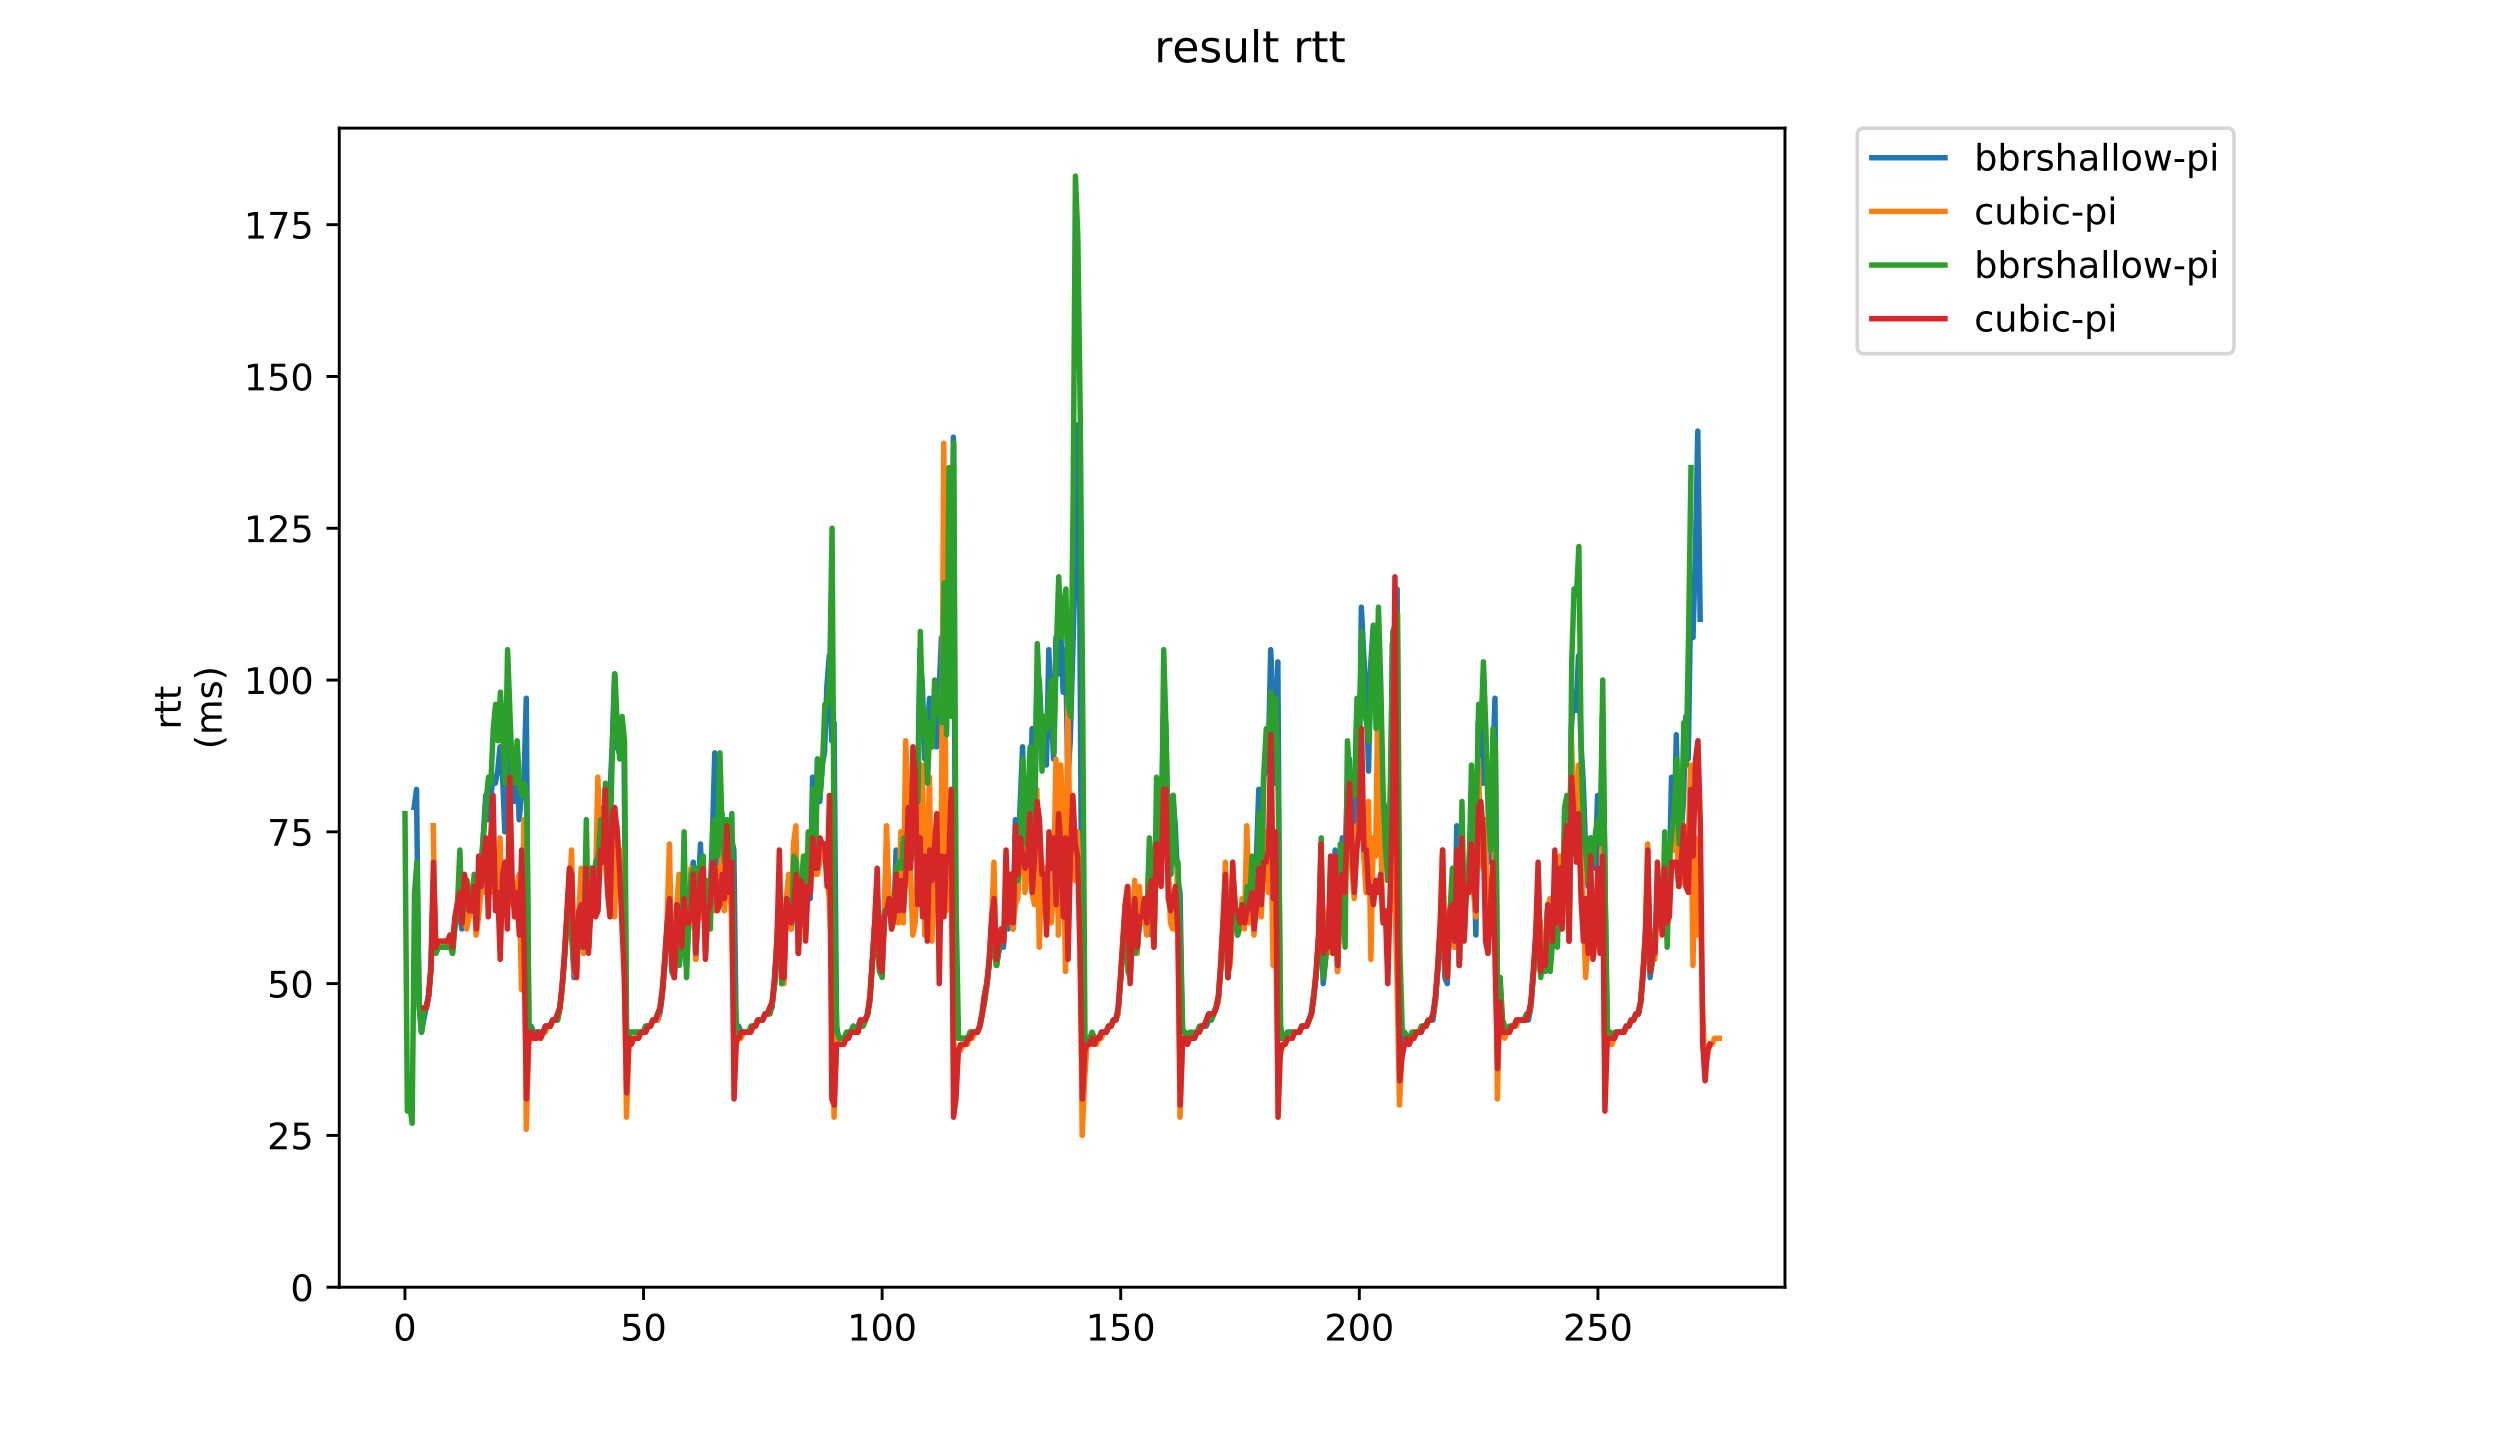<?xml version="1.0" encoding="utf-8" standalone="no"?>
<!DOCTYPE svg PUBLIC "-//W3C//DTD SVG 1.1//EN"
  "http://www.w3.org/Graphics/SVG/1.1/DTD/svg11.dtd">
<!-- Created with matplotlib (https://matplotlib.org/) -->
<svg height="396pt" version="1.1" viewBox="0 0 684 396" width="684pt" xmlns="http://www.w3.org/2000/svg" xmlns:xlink="http://www.w3.org/1999/xlink">
 <defs>
  <style type="text/css">
*{stroke-linecap:butt;stroke-linejoin:round;}
  </style>
 </defs>
 <g id="figure_1">
  <g id="patch_1">
   <path d="M 0 396 
L 684 396 
L 684 0 
L 0 0 
z
" style="fill:#ffffff;"/>
  </g>
  <g id="axes_1">
   <g id="patch_2">
    <path d="M 92.824 352.174 
L 488.365 352.174 
L 488.365 35.062 
L 92.824 35.062 
z
" style="fill:#ffffff;"/>
   </g>
   <g id="matplotlib.axis_1">
    <g id="xtick_1">
     <g id="line2d_1">
      <defs>
       <path d="M 0 0 
L 0 3.5 
" id="m099990fedc" style="stroke:#000000;stroke-width:0.8;"/>
      </defs>
      <g>
       <use style="stroke:#000000;stroke-width:0.8;" x="110.79" xlink:href="#m099990fedc" y="352.174"/>
      </g>
     </g>
     <g id="text_1">
      <!-- 0 -->
      <defs>
       <path d="M 31.781 66.406 
Q 24.172 66.406 20.328 58.906 
Q 16.5 51.422 16.5 36.375 
Q 16.5 21.391 20.328 13.891 
Q 24.172 6.391 31.781 6.391 
Q 39.453 6.391 43.281 13.891 
Q 47.125 21.391 47.125 36.375 
Q 47.125 51.422 43.281 58.906 
Q 39.453 66.406 31.781 66.406 
z
M 31.781 74.219 
Q 44.047 74.219 50.516 64.516 
Q 56.984 54.828 56.984 36.375 
Q 56.984 17.969 50.516 8.266 
Q 44.047 -1.422 31.781 -1.422 
Q 19.531 -1.422 13.062 8.266 
Q 6.594 17.969 6.594 36.375 
Q 6.594 54.828 13.062 64.516 
Q 19.531 74.219 31.781 74.219 
z
" id="DejaVuSans-48"/>
      </defs>
      <g transform="translate(107.609 366.773)scale(0.1 -0.1)">
       <use xlink:href="#DejaVuSans-48"/>
      </g>
     </g>
    </g>
    <g id="xtick_2">
     <g id="line2d_2">
      <g>
       <use style="stroke:#000000;stroke-width:0.8;" x="176.07" xlink:href="#m099990fedc" y="352.174"/>
      </g>
     </g>
     <g id="text_2">
      <!-- 50 -->
      <defs>
       <path d="M 10.797 72.906 
L 49.516 72.906 
L 49.516 64.594 
L 19.828 64.594 
L 19.828 46.734 
Q 21.969 47.469 24.109 47.828 
Q 26.266 48.188 28.422 48.188 
Q 40.625 48.188 47.75 41.5 
Q 54.891 34.812 54.891 23.391 
Q 54.891 11.625 47.562 5.094 
Q 40.234 -1.422 26.906 -1.422 
Q 22.312 -1.422 17.547 -0.641 
Q 12.797 0.141 7.719 1.703 
L 7.719 11.625 
Q 12.109 9.234 16.797 8.062 
Q 21.484 6.891 26.703 6.891 
Q 35.156 6.891 40.078 11.328 
Q 45.016 15.766 45.016 23.391 
Q 45.016 31 40.078 35.438 
Q 35.156 39.891 26.703 39.891 
Q 22.75 39.891 18.812 39.016 
Q 14.891 38.141 10.797 36.281 
z
" id="DejaVuSans-53"/>
      </defs>
      <g transform="translate(169.707 366.773)scale(0.1 -0.1)">
       <use xlink:href="#DejaVuSans-53"/>
       <use x="63.623" xlink:href="#DejaVuSans-48"/>
      </g>
     </g>
    </g>
    <g id="xtick_3">
     <g id="line2d_3">
      <g>
       <use style="stroke:#000000;stroke-width:0.8;" x="241.349" xlink:href="#m099990fedc" y="352.174"/>
      </g>
     </g>
     <g id="text_3">
      <!-- 100 -->
      <defs>
       <path d="M 12.406 8.297 
L 28.516 8.297 
L 28.516 63.922 
L 10.984 60.406 
L 10.984 69.391 
L 28.422 72.906 
L 38.281 72.906 
L 38.281 8.297 
L 54.391 8.297 
L 54.391 0 
L 12.406 0 
z
" id="DejaVuSans-49"/>
      </defs>
      <g transform="translate(231.805 366.773)scale(0.1 -0.1)">
       <use xlink:href="#DejaVuSans-49"/>
       <use x="63.623" xlink:href="#DejaVuSans-48"/>
       <use x="127.246" xlink:href="#DejaVuSans-48"/>
      </g>
     </g>
    </g>
    <g id="xtick_4">
     <g id="line2d_4">
      <g>
       <use style="stroke:#000000;stroke-width:0.8;" x="306.629" xlink:href="#m099990fedc" y="352.174"/>
      </g>
     </g>
     <g id="text_4">
      <!-- 150 -->
      <g transform="translate(297.085 366.773)scale(0.1 -0.1)">
       <use xlink:href="#DejaVuSans-49"/>
       <use x="63.623" xlink:href="#DejaVuSans-53"/>
       <use x="127.246" xlink:href="#DejaVuSans-48"/>
      </g>
     </g>
    </g>
    <g id="xtick_5">
     <g id="line2d_5">
      <g>
       <use style="stroke:#000000;stroke-width:0.8;" x="371.908" xlink:href="#m099990fedc" y="352.174"/>
      </g>
     </g>
     <g id="text_5">
      <!-- 200 -->
      <defs>
       <path d="M 19.188 8.297 
L 53.609 8.297 
L 53.609 0 
L 7.328 0 
L 7.328 8.297 
Q 12.938 14.109 22.625 23.891 
Q 32.328 33.688 34.812 36.531 
Q 39.547 41.844 41.422 45.531 
Q 43.312 49.219 43.312 52.781 
Q 43.312 58.594 39.234 62.25 
Q 35.156 65.922 28.609 65.922 
Q 23.969 65.922 18.812 64.312 
Q 13.672 62.703 7.812 59.422 
L 7.812 69.391 
Q 13.766 71.781 18.938 73 
Q 24.125 74.219 28.422 74.219 
Q 39.75 74.219 46.484 68.547 
Q 53.219 62.891 53.219 53.422 
Q 53.219 48.922 51.531 44.891 
Q 49.859 40.875 45.406 35.406 
Q 44.188 33.984 37.641 27.219 
Q 31.109 20.453 19.188 8.297 
z
" id="DejaVuSans-50"/>
      </defs>
      <g transform="translate(362.364 366.773)scale(0.1 -0.1)">
       <use xlink:href="#DejaVuSans-50"/>
       <use x="63.623" xlink:href="#DejaVuSans-48"/>
       <use x="127.246" xlink:href="#DejaVuSans-48"/>
      </g>
     </g>
    </g>
    <g id="xtick_6">
     <g id="line2d_6">
      <g>
       <use style="stroke:#000000;stroke-width:0.8;" x="437.188" xlink:href="#m099990fedc" y="352.174"/>
      </g>
     </g>
     <g id="text_6">
      <!-- 250 -->
      <g transform="translate(427.644 366.773)scale(0.1 -0.1)">
       <use xlink:href="#DejaVuSans-50"/>
       <use x="63.623" xlink:href="#DejaVuSans-53"/>
       <use x="127.246" xlink:href="#DejaVuSans-48"/>
      </g>
     </g>
    </g>
   </g>
   <g id="matplotlib.axis_2">
    <g id="ytick_1">
     <g id="line2d_7">
      <defs>
       <path d="M 0 0 
L -3.5 0 
" id="m237bef7394" style="stroke:#000000;stroke-width:0.8;"/>
      </defs>
      <g>
       <use style="stroke:#000000;stroke-width:0.8;" x="92.824" xlink:href="#m237bef7394" y="352.174"/>
      </g>
     </g>
     <g id="text_7">
      <!-- 0 -->
      <g transform="translate(79.461 355.973)scale(0.1 -0.1)">
       <use xlink:href="#DejaVuSans-48"/>
      </g>
     </g>
    </g>
    <g id="ytick_2">
     <g id="line2d_8">
      <g>
       <use style="stroke:#000000;stroke-width:0.8;" x="92.824" xlink:href="#m237bef7394" y="310.646"/>
      </g>
     </g>
     <g id="text_8">
      <!-- 25 -->
      <g transform="translate(73.099 314.445)scale(0.1 -0.1)">
       <use xlink:href="#DejaVuSans-50"/>
       <use x="63.623" xlink:href="#DejaVuSans-53"/>
      </g>
     </g>
    </g>
    <g id="ytick_3">
     <g id="line2d_9">
      <g>
       <use style="stroke:#000000;stroke-width:0.8;" x="92.824" xlink:href="#m237bef7394" y="269.117"/>
      </g>
     </g>
     <g id="text_9">
      <!-- 50 -->
      <g transform="translate(73.099 272.916)scale(0.1 -0.1)">
       <use xlink:href="#DejaVuSans-53"/>
       <use x="63.623" xlink:href="#DejaVuSans-48"/>
      </g>
     </g>
    </g>
    <g id="ytick_4">
     <g id="line2d_10">
      <g>
       <use style="stroke:#000000;stroke-width:0.8;" x="92.824" xlink:href="#m237bef7394" y="227.589"/>
      </g>
     </g>
     <g id="text_10">
      <!-- 75 -->
      <defs>
       <path d="M 8.203 72.906 
L 55.078 72.906 
L 55.078 68.703 
L 28.609 0 
L 18.312 0 
L 43.219 64.594 
L 8.203 64.594 
z
" id="DejaVuSans-55"/>
      </defs>
      <g transform="translate(73.099 231.388)scale(0.1 -0.1)">
       <use xlink:href="#DejaVuSans-55"/>
       <use x="63.623" xlink:href="#DejaVuSans-53"/>
      </g>
     </g>
    </g>
    <g id="ytick_5">
     <g id="line2d_11">
      <g>
       <use style="stroke:#000000;stroke-width:0.8;" x="92.824" xlink:href="#m237bef7394" y="186.06"/>
      </g>
     </g>
     <g id="text_11">
      <!-- 100 -->
      <g transform="translate(66.736 189.859)scale(0.1 -0.1)">
       <use xlink:href="#DejaVuSans-49"/>
       <use x="63.623" xlink:href="#DejaVuSans-48"/>
       <use x="127.246" xlink:href="#DejaVuSans-48"/>
      </g>
     </g>
    </g>
    <g id="ytick_6">
     <g id="line2d_12">
      <g>
       <use style="stroke:#000000;stroke-width:0.8;" x="92.824" xlink:href="#m237bef7394" y="144.532"/>
      </g>
     </g>
     <g id="text_12">
      <!-- 125 -->
      <g transform="translate(66.736 148.331)scale(0.1 -0.1)">
       <use xlink:href="#DejaVuSans-49"/>
       <use x="63.623" xlink:href="#DejaVuSans-50"/>
       <use x="127.246" xlink:href="#DejaVuSans-53"/>
      </g>
     </g>
    </g>
    <g id="ytick_7">
     <g id="line2d_13">
      <g>
       <use style="stroke:#000000;stroke-width:0.8;" x="92.824" xlink:href="#m237bef7394" y="103.003"/>
      </g>
     </g>
     <g id="text_13">
      <!-- 150 -->
      <g transform="translate(66.736 106.802)scale(0.1 -0.1)">
       <use xlink:href="#DejaVuSans-49"/>
       <use x="63.623" xlink:href="#DejaVuSans-53"/>
       <use x="127.246" xlink:href="#DejaVuSans-48"/>
      </g>
     </g>
    </g>
    <g id="ytick_8">
     <g id="line2d_14">
      <g>
       <use style="stroke:#000000;stroke-width:0.8;" x="92.824" xlink:href="#m237bef7394" y="61.475"/>
      </g>
     </g>
     <g id="text_14">
      <!-- 175 -->
      <g transform="translate(66.736 65.274)scale(0.1 -0.1)">
       <use xlink:href="#DejaVuSans-49"/>
       <use x="63.623" xlink:href="#DejaVuSans-55"/>
       <use x="127.246" xlink:href="#DejaVuSans-53"/>
      </g>
     </g>
    </g>
    <g id="text_15">
     <!-- rtt -->
     <defs>
      <path d="M 41.109 46.297 
Q 39.594 47.172 37.812 47.578 
Q 36.031 48 33.891 48 
Q 26.266 48 22.188 43.047 
Q 18.109 38.094 18.109 28.812 
L 18.109 0 
L 9.078 0 
L 9.078 54.688 
L 18.109 54.688 
L 18.109 46.188 
Q 20.953 51.172 25.484 53.578 
Q 30.031 56 36.531 56 
Q 37.453 56 38.578 55.875 
Q 39.703 55.766 41.062 55.516 
z
" id="DejaVuSans-114"/>
      <path d="M 18.312 70.219 
L 18.312 54.688 
L 36.812 54.688 
L 36.812 47.703 
L 18.312 47.703 
L 18.312 18.016 
Q 18.312 11.328 20.141 9.422 
Q 21.969 7.516 27.594 7.516 
L 36.812 7.516 
L 36.812 0 
L 27.594 0 
Q 17.188 0 13.234 3.875 
Q 9.281 7.766 9.281 18.016 
L 9.281 47.703 
L 2.688 47.703 
L 2.688 54.688 
L 9.281 54.688 
L 9.281 70.219 
z
" id="DejaVuSans-116"/>
     </defs>
     <g transform="translate(49.459 199.594)rotate(-90)scale(0.1 -0.1)">
      <use xlink:href="#DejaVuSans-114"/>
      <use x="41.113" xlink:href="#DejaVuSans-116"/>
      <use x="80.322" xlink:href="#DejaVuSans-116"/>
     </g>
     <!-- (ms) -->
     <defs>
      <path d="M 31 75.875 
Q 24.469 64.656 21.281 53.656 
Q 18.109 42.672 18.109 31.391 
Q 18.109 20.125 21.312 9.062 
Q 24.516 -2 31 -13.188 
L 23.188 -13.188 
Q 15.875 -1.703 12.234 9.375 
Q 8.594 20.453 8.594 31.391 
Q 8.594 42.281 12.203 53.312 
Q 15.828 64.359 23.188 75.875 
z
" id="DejaVuSans-40"/>
      <path d="M 52 44.188 
Q 55.375 50.25 60.062 53.125 
Q 64.75 56 71.094 56 
Q 79.641 56 84.281 50.016 
Q 88.922 44.047 88.922 33.016 
L 88.922 0 
L 79.891 0 
L 79.891 32.719 
Q 79.891 40.578 77.094 44.375 
Q 74.312 48.188 68.609 48.188 
Q 61.625 48.188 57.562 43.547 
Q 53.516 38.922 53.516 30.906 
L 53.516 0 
L 44.484 0 
L 44.484 32.719 
Q 44.484 40.625 41.703 44.406 
Q 38.922 48.188 33.109 48.188 
Q 26.219 48.188 22.156 43.531 
Q 18.109 38.875 18.109 30.906 
L 18.109 0 
L 9.078 0 
L 9.078 54.688 
L 18.109 54.688 
L 18.109 46.188 
Q 21.188 51.219 25.484 53.609 
Q 29.781 56 35.688 56 
Q 41.656 56 45.828 52.969 
Q 50 49.953 52 44.188 
z
" id="DejaVuSans-109"/>
      <path d="M 44.281 53.078 
L 44.281 44.578 
Q 40.484 46.531 36.375 47.5 
Q 32.281 48.484 27.875 48.484 
Q 21.188 48.484 17.844 46.438 
Q 14.5 44.391 14.5 40.281 
Q 14.5 37.156 16.891 35.375 
Q 19.281 33.594 26.516 31.984 
L 29.594 31.297 
Q 39.156 29.25 43.188 25.516 
Q 47.219 21.781 47.219 15.094 
Q 47.219 7.469 41.188 3.016 
Q 35.156 -1.422 24.609 -1.422 
Q 20.219 -1.422 15.453 -0.562 
Q 10.688 0.297 5.422 2 
L 5.422 11.281 
Q 10.406 8.688 15.234 7.391 
Q 20.062 6.109 24.812 6.109 
Q 31.156 6.109 34.562 8.281 
Q 37.984 10.453 37.984 14.406 
Q 37.984 18.062 35.516 20.016 
Q 33.062 21.969 24.703 23.781 
L 21.578 24.516 
Q 13.234 26.266 9.516 29.906 
Q 5.812 33.547 5.812 39.891 
Q 5.812 47.609 11.281 51.797 
Q 16.75 56 26.812 56 
Q 31.781 56 36.172 55.266 
Q 40.578 54.547 44.281 53.078 
z
" id="DejaVuSans-115"/>
      <path d="M 8.016 75.875 
L 15.828 75.875 
Q 23.141 64.359 26.781 53.312 
Q 30.422 42.281 30.422 31.391 
Q 30.422 20.453 26.781 9.375 
Q 23.141 -1.703 15.828 -13.188 
L 8.016 -13.188 
Q 14.5 -2 17.703 9.062 
Q 20.906 20.125 20.906 31.391 
Q 20.906 42.672 17.703 53.656 
Q 14.5 64.656 8.016 75.875 
z
" id="DejaVuSans-41"/>
     </defs>
     <g transform="translate(60.657 204.995)rotate(-90)scale(0.1 -0.1)">
      <use xlink:href="#DejaVuSans-40"/>
      <use x="39.014" xlink:href="#DejaVuSans-109"/>
      <use x="136.426" xlink:href="#DejaVuSans-115"/>
      <use x="188.525" xlink:href="#DejaVuSans-41"/>
     </g>
    </g>
   </g>
   <g id="line2d_15">
    <path clip-path="url(#p8070df0cb1)" d="M 113.308 220.944 
L 113.961 215.961 
L 114.614 274.101 
L 115.267 282.406 
L 117.225 272.439 
L 117.878 265.795 
L 118.531 242.539 
L 119.184 259.15 
L 122.448 259.15 
L 123.1 257.489 
L 123.753 260.811 
L 124.406 254.167 
L 125.712 247.522 
L 126.364 254.167 
L 127.017 252.506 
L 127.67 244.2 
L 128.323 250.845 
L 129.628 240.878 
L 130.281 254.167 
L 130.934 244.2 
L 131.587 239.217 
L 132.892 217.622 
L 133.545 224.266 
L 134.198 219.283 
L 134.851 212.638 
L 135.504 214.3 
L 136.156 210.977 
L 136.809 204.333 
L 137.462 210.977 
L 138.115 227.589 
L 138.768 202.672 
L 139.42 210.977 
L 140.073 214.3 
L 140.726 219.283 
L 141.379 205.994 
L 142.031 224.266 
L 142.684 217.622 
L 143.337 214.3 
L 143.99 191.044 
L 144.643 282.406 
L 145.295 280.745 
L 145.948 282.406 
L 148.559 282.406 
L 149.212 280.745 
L 150.518 280.745 
L 151.171 279.084 
L 152.476 279.084 
L 153.129 275.762 
L 153.782 270.778 
L 154.435 262.473 
L 155.74 240.878 
L 157.046 267.456 
L 157.699 265.795 
L 158.351 250.845 
L 159.004 245.861 
L 159.657 260.811 
L 160.31 247.522 
L 160.963 249.183 
L 161.615 249.183 
L 162.268 242.539 
L 162.921 242.539 
L 163.574 229.25 
L 164.227 234.233 
L 164.879 220.944 
L 165.532 224.266 
L 166.185 219.283 
L 166.838 217.622 
L 167.49 204.333 
L 168.143 184.399 
L 168.796 204.333 
L 169.449 205.994 
L 170.102 197.688 
L 170.754 205.994 
L 171.407 292.373 
L 172.06 282.406 
L 175.977 282.406 
L 176.63 280.745 
L 177.935 280.745 
L 178.588 279.084 
L 179.894 279.084 
L 180.546 277.423 
L 181.199 272.439 
L 181.852 264.134 
L 183.158 245.861 
L 183.81 265.795 
L 184.463 267.456 
L 185.116 249.183 
L 185.769 247.522 
L 186.422 259.15 
L 187.074 247.522 
L 187.727 264.134 
L 188.38 254.167 
L 189.033 240.878 
L 189.686 235.894 
L 190.338 262.473 
L 191.644 230.911 
L 192.297 249.183 
L 192.95 252.506 
L 194.255 245.861 
L 194.908 229.25 
L 195.561 205.994 
L 196.213 239.217 
L 196.866 225.928 
L 197.519 222.605 
L 198.172 239.217 
L 198.825 224.266 
L 199.477 240.878 
L 200.13 229.25 
L 200.783 232.572 
L 201.436 284.067 
L 202.089 280.745 
L 202.741 282.406 
L 205.353 282.406 
L 206.005 280.745 
L 206.658 280.745 
L 207.311 279.084 
L 208.617 279.084 
L 209.269 277.423 
L 209.922 277.423 
L 210.575 275.762 
L 211.228 275.762 
L 211.881 269.117 
L 213.186 247.522 
L 213.839 269.117 
L 214.492 264.134 
L 215.145 247.522 
L 215.797 252.506 
L 216.45 254.167 
L 217.103 247.522 
L 217.756 230.911 
L 218.409 260.811 
L 219.061 242.539 
L 219.714 252.506 
L 220.367 240.878 
L 221.02 232.572 
L 221.672 245.861 
L 222.325 212.638 
L 222.978 235.894 
L 223.631 207.655 
L 224.284 219.283 
L 224.936 209.316 
L 225.589 205.994 
L 226.242 187.721 
L 226.895 179.416 
L 227.548 202.672 
L 228.2 197.688 
L 228.853 280.745 
L 229.506 284.067 
L 231.464 284.067 
L 232.117 282.406 
L 232.77 282.406 
L 233.423 280.745 
L 234.076 282.406 
L 235.381 279.084 
L 236.034 280.745 
L 237.34 277.423 
L 237.992 274.101 
L 239.951 242.539 
L 240.604 265.795 
L 241.256 264.134 
L 241.909 250.845 
L 242.562 232.572 
L 243.215 245.861 
L 243.868 250.845 
L 244.52 252.506 
L 245.173 232.572 
L 245.826 239.217 
L 246.479 237.555 
L 247.132 250.845 
L 247.784 220.944 
L 248.437 217.622 
L 249.09 235.894 
L 249.743 230.911 
L 250.395 205.994 
L 251.048 217.622 
L 251.701 177.754 
L 252.354 187.721 
L 253.007 207.655 
L 253.659 201.01 
L 254.312 191.044 
L 254.965 204.333 
L 255.618 192.705 
L 256.271 204.333 
L 257.576 174.432 
L 258.229 179.416 
L 258.882 177.754 
L 259.535 156.16 
L 260.187 187.721 
L 260.84 119.615 
L 261.493 267.456 
L 262.146 284.067 
L 264.757 284.067 
L 265.41 282.406 
L 267.368 282.406 
L 268.021 280.745 
L 268.674 277.423 
L 269.327 272.439 
L 269.979 269.117 
L 270.632 264.134 
L 271.938 244.2 
L 272.591 264.134 
L 273.896 257.489 
L 274.549 259.15 
L 275.202 247.522 
L 275.854 254.167 
L 276.507 249.183 
L 277.16 254.167 
L 277.813 224.266 
L 278.466 235.894 
L 279.771 204.333 
L 280.424 232.572 
L 281.077 230.911 
L 281.73 225.928 
L 282.382 199.349 
L 283.035 229.25 
L 283.688 186.06 
L 284.341 186.06 
L 284.994 199.349 
L 286.299 209.316 
L 286.952 177.754 
L 287.605 194.366 
L 288.258 207.655 
L 288.91 174.432 
L 289.563 184.399 
L 290.216 172.771 
L 290.869 189.382 
L 291.522 177.754 
L 292.174 212.638 
L 292.827 202.672 
L 294.133 156.16 
L 294.786 116.292 
L 295.438 166.126 
L 296.091 277.423 
L 296.744 284.067 
L 297.397 285.729 
L 298.05 284.067 
L 300.661 284.067 
L 301.314 282.406 
L 302.619 282.406 
L 303.272 280.745 
L 303.925 280.745 
L 304.577 279.084 
L 305.23 279.084 
L 305.883 277.423 
L 306.536 269.117 
L 307.841 249.183 
L 308.494 249.183 
L 309.147 265.795 
L 309.8 252.506 
L 310.453 244.2 
L 311.105 260.811 
L 311.758 250.845 
L 312.411 250.845 
L 313.064 245.861 
L 313.717 254.167 
L 314.369 235.894 
L 315.022 255.828 
L 315.675 240.878 
L 316.328 230.911 
L 316.981 225.928 
L 317.633 235.894 
L 318.286 196.027 
L 318.939 197.688 
L 319.592 230.911 
L 320.245 239.217 
L 320.897 217.622 
L 321.55 225.928 
L 322.203 240.878 
L 322.856 244.2 
L 323.509 282.406 
L 324.161 282.406 
L 324.814 284.067 
L 325.467 284.067 
L 326.12 282.406 
L 326.773 284.067 
L 327.425 282.406 
L 328.078 282.406 
L 328.731 280.745 
L 330.036 280.745 
L 330.689 279.084 
L 331.342 279.084 
L 333.3 274.101 
L 333.953 265.795 
L 334.606 254.167 
L 335.259 245.861 
L 335.912 267.456 
L 336.564 259.15 
L 337.217 239.217 
L 337.87 249.183 
L 338.523 255.828 
L 339.176 254.167 
L 339.828 247.522 
L 340.481 252.506 
L 341.134 239.217 
L 341.787 247.522 
L 342.44 237.555 
L 343.092 254.167 
L 344.398 215.961 
L 345.051 247.522 
L 345.704 212.638 
L 346.356 210.977 
L 347.009 207.655 
L 347.662 177.754 
L 348.315 192.705 
L 348.968 214.3 
L 349.62 181.077 
L 350.273 284.067 
L 351.579 284.067 
L 352.232 282.406 
L 355.496 282.406 
L 356.148 280.745 
L 357.454 280.745 
L 358.759 277.423 
L 360.065 267.456 
L 361.371 247.522 
L 362.023 269.117 
L 362.676 262.473 
L 363.982 252.506 
L 364.635 260.811 
L 365.287 232.572 
L 365.94 265.795 
L 366.593 249.183 
L 367.246 229.25 
L 367.899 240.878 
L 368.551 217.622 
L 369.204 207.655 
L 369.857 225.928 
L 370.51 227.589 
L 371.163 197.688 
L 371.815 217.622 
L 372.468 166.126 
L 373.121 179.416 
L 373.774 187.721 
L 374.427 210.977 
L 375.079 181.077 
L 375.732 171.11 
L 376.385 192.705 
L 377.038 189.382 
L 377.691 201.01 
L 378.343 219.283 
L 378.996 220.944 
L 379.649 240.878 
L 380.302 237.555 
L 380.955 176.093 
L 381.607 172.771 
L 382.26 161.143 
L 382.913 289.051 
L 383.566 282.406 
L 384.218 282.406 
L 384.871 284.067 
L 386.177 284.067 
L 386.83 282.406 
L 388.788 282.406 
L 389.441 280.745 
L 390.094 280.745 
L 390.746 279.084 
L 392.052 279.084 
L 392.705 274.101 
L 393.358 265.795 
L 394.01 255.828 
L 394.663 250.845 
L 395.316 267.456 
L 395.969 269.117 
L 396.622 250.845 
L 397.274 249.183 
L 397.927 259.15 
L 398.58 225.928 
L 399.233 264.134 
L 399.886 237.555 
L 400.538 250.845 
L 401.844 237.555 
L 402.497 224.266 
L 403.15 229.25 
L 403.802 255.828 
L 404.455 197.688 
L 405.108 196.027 
L 405.761 214.3 
L 406.414 207.655 
L 407.066 212.638 
L 407.719 235.894 
L 408.372 210.977 
L 409.025 191.044 
L 409.678 272.439 
L 410.33 267.456 
L 410.983 279.084 
L 411.636 282.406 
L 412.941 282.406 
L 413.594 280.745 
L 414.247 280.745 
L 414.9 279.084 
L 418.164 279.084 
L 418.817 275.762 
L 420.122 259.15 
L 420.775 249.183 
L 421.428 265.795 
L 422.081 264.134 
L 422.733 265.795 
L 423.386 249.183 
L 424.039 255.828 
L 424.692 259.15 
L 425.345 247.522 
L 426.65 240.878 
L 427.303 254.167 
L 427.956 232.572 
L 428.609 220.944 
L 429.261 257.489 
L 429.914 199.349 
L 430.567 189.382 
L 431.22 194.366 
L 431.873 179.416 
L 432.525 202.672 
L 433.178 214.3 
L 433.831 232.572 
L 434.484 242.539 
L 435.137 229.25 
L 435.789 237.555 
L 436.442 237.555 
L 437.095 217.622 
L 437.748 245.861 
L 438.4 196.027 
L 439.053 234.233 
L 439.706 284.067 
L 440.359 282.406 
L 441.012 284.067 
L 441.664 284.067 
L 442.317 282.406 
L 444.276 282.406 
L 444.928 280.745 
L 445.581 280.745 
L 446.234 279.084 
L 446.887 279.084 
L 447.54 277.423 
L 448.192 277.423 
L 448.845 274.101 
L 449.498 267.456 
L 450.151 257.489 
L 450.804 239.217 
L 451.456 267.456 
L 452.762 257.489 
L 453.415 247.522 
L 454.068 247.522 
L 454.72 250.845 
L 455.373 249.183 
L 456.026 249.183 
L 456.679 242.539 
L 457.332 212.638 
L 457.984 230.911 
L 458.637 201.01 
L 459.29 234.233 
L 459.943 227.589 
L 460.596 219.283 
L 461.248 196.027 
L 461.901 207.655 
L 462.554 164.465 
L 463.207 174.432 
L 463.86 151.176 
L 464.512 117.953 
L 465.165 169.449 
L 465.165 169.449 
" style="fill:none;stroke:#1f77b4;stroke-linecap:square;stroke-width:1.5;"/>
   </g>
   <g id="line2d_16">
    <path clip-path="url(#p8070df0cb1)" d="M 118.53 225.928 
L 119.182 260.811 
L 119.835 259.15 
L 121.141 259.15 
L 121.794 257.489 
L 122.446 257.489 
L 123.099 255.828 
L 123.752 259.15 
L 124.405 252.506 
L 125.057 247.522 
L 125.71 244.2 
L 126.363 242.539 
L 127.016 250.845 
L 127.669 254.167 
L 128.321 250.845 
L 128.974 242.539 
L 129.627 244.2 
L 130.28 255.828 
L 130.933 250.845 
L 131.585 244.2 
L 132.238 244.2 
L 132.891 229.25 
L 133.544 232.572 
L 134.197 244.2 
L 134.849 234.233 
L 135.502 235.894 
L 136.155 249.183 
L 136.808 229.25 
L 137.461 247.522 
L 138.113 249.183 
L 138.766 245.861 
L 139.419 234.233 
L 140.072 247.522 
L 140.725 247.522 
L 141.377 242.539 
L 142.03 239.217 
L 142.683 270.778 
L 143.336 224.266 
L 143.989 308.985 
L 144.641 285.729 
L 145.294 284.067 
L 147.905 284.067 
L 148.558 282.406 
L 149.211 282.406 
L 149.864 280.745 
L 150.517 280.745 
L 151.169 279.084 
L 152.475 279.084 
L 153.128 275.762 
L 153.78 270.778 
L 155.086 250.845 
L 155.739 245.861 
L 156.392 232.572 
L 157.044 265.795 
L 157.697 267.456 
L 158.35 250.845 
L 159.003 237.555 
L 159.656 260.811 
L 160.308 247.522 
L 160.961 245.861 
L 161.614 237.555 
L 162.267 239.217 
L 162.92 242.539 
L 163.572 212.638 
L 164.225 232.572 
L 164.878 230.911 
L 165.531 235.894 
L 166.184 242.539 
L 167.489 232.572 
L 168.142 250.845 
L 168.795 225.928 
L 169.448 237.555 
L 170.1 232.572 
L 170.753 257.489 
L 171.406 305.662 
L 172.059 285.729 
L 172.712 284.067 
L 174.67 284.067 
L 175.323 282.406 
L 176.628 282.406 
L 177.281 280.745 
L 177.934 280.745 
L 178.587 279.084 
L 179.892 279.084 
L 180.545 275.762 
L 181.198 270.778 
L 181.851 262.473 
L 182.503 252.506 
L 183.156 230.911 
L 183.809 264.134 
L 184.462 267.456 
L 185.115 249.183 
L 185.767 239.217 
L 186.42 259.15 
L 187.073 247.522 
L 187.726 245.861 
L 188.379 254.167 
L 189.031 237.555 
L 189.684 239.217 
L 190.337 262.473 
L 190.99 237.555 
L 191.643 250.845 
L 193.601 250.845 
L 194.254 247.522 
L 194.907 237.555 
L 195.559 249.183 
L 196.212 237.555 
L 196.865 247.522 
L 197.518 229.25 
L 198.171 249.183 
L 198.823 239.217 
L 199.476 237.555 
L 200.129 250.845 
L 200.782 285.729 
L 201.435 285.729 
L 202.087 284.067 
L 202.74 284.067 
L 203.393 282.406 
L 205.351 282.406 
L 206.004 280.745 
L 206.657 280.745 
L 207.31 279.084 
L 208.615 279.084 
L 209.268 277.423 
L 209.921 277.423 
L 211.226 274.101 
L 211.879 269.117 
L 213.185 245.861 
L 213.838 255.828 
L 214.49 269.117 
L 215.143 245.861 
L 215.796 239.217 
L 216.449 254.167 
L 217.102 230.911 
L 217.754 225.928 
L 218.407 260.811 
L 219.06 242.539 
L 219.713 252.506 
L 220.366 245.861 
L 221.018 232.572 
L 221.671 244.2 
L 222.324 224.266 
L 222.977 239.217 
L 223.63 239.217 
L 224.935 232.572 
L 225.588 232.572 
L 226.894 245.861 
L 227.546 262.473 
L 228.199 305.662 
L 228.852 284.067 
L 229.505 285.729 
L 230.81 285.729 
L 232.116 282.406 
L 234.727 282.406 
L 235.38 279.084 
L 236.685 279.084 
L 237.338 277.423 
L 237.991 272.439 
L 238.644 264.134 
L 239.949 240.878 
L 240.602 264.134 
L 241.255 264.134 
L 241.908 254.167 
L 242.561 225.928 
L 243.213 245.861 
L 243.866 245.861 
L 244.519 252.506 
L 245.172 244.2 
L 245.825 252.506 
L 246.477 227.589 
L 247.13 252.506 
L 247.783 202.672 
L 249.741 255.828 
L 250.394 252.506 
L 251.047 237.555 
L 251.7 219.283 
L 252.353 209.316 
L 253.005 255.828 
L 254.311 212.638 
L 254.964 257.489 
L 255.617 235.894 
L 256.269 239.217 
L 256.922 254.167 
L 257.575 225.928 
L 258.228 121.276 
L 258.881 249.183 
L 259.533 247.522 
L 260.186 235.894 
L 260.839 280.745 
L 261.492 299.018 
L 262.144 287.39 
L 262.797 287.39 
L 263.45 285.729 
L 264.756 285.729 
L 265.408 282.406 
L 266.061 284.067 
L 266.714 282.406 
L 267.367 282.406 
L 268.02 280.745 
L 268.672 277.423 
L 269.325 272.439 
L 269.978 269.117 
L 270.631 262.473 
L 271.284 252.506 
L 271.936 235.894 
L 272.589 264.134 
L 273.895 254.167 
L 274.548 257.489 
L 275.2 245.861 
L 275.853 252.506 
L 276.506 239.217 
L 277.159 254.167 
L 277.812 247.522 
L 278.464 245.861 
L 279.117 230.911 
L 279.77 220.944 
L 280.423 244.2 
L 281.076 239.217 
L 281.728 230.911 
L 282.381 244.2 
L 283.034 247.522 
L 283.687 215.961 
L 284.34 259.15 
L 284.992 235.894 
L 285.645 245.861 
L 286.298 237.555 
L 286.951 245.861 
L 287.604 252.506 
L 288.256 244.2 
L 288.909 207.655 
L 289.562 255.828 
L 290.215 209.316 
L 290.867 225.928 
L 291.52 265.795 
L 292.173 191.044 
L 292.826 239.217 
L 293.479 225.928 
L 294.131 240.878 
L 294.784 227.589 
L 295.437 244.2 
L 296.09 310.646 
L 296.743 295.695 
L 297.395 285.729 
L 298.701 285.729 
L 299.354 284.067 
L 300.007 285.729 
L 300.659 284.067 
L 301.312 284.067 
L 301.965 282.406 
L 302.618 282.406 
L 303.271 280.745 
L 303.923 280.745 
L 304.576 279.084 
L 305.229 279.084 
L 305.882 277.423 
L 307.84 247.522 
L 308.493 242.539 
L 309.146 267.456 
L 310.451 240.878 
L 311.104 260.811 
L 311.757 242.539 
L 312.41 252.506 
L 313.063 249.183 
L 313.715 255.828 
L 314.368 240.878 
L 315.021 244.2 
L 315.674 259.15 
L 316.326 230.911 
L 316.979 235.894 
L 317.632 235.894 
L 318.285 224.266 
L 318.938 232.572 
L 319.59 234.233 
L 320.243 252.506 
L 320.896 254.167 
L 321.549 254.167 
L 322.202 237.555 
L 322.854 305.662 
L 323.507 285.729 
L 324.16 284.067 
L 324.813 285.729 
L 325.466 284.067 
L 326.771 284.067 
L 327.424 282.406 
L 328.077 282.406 
L 328.73 280.745 
L 329.382 280.745 
L 330.688 277.423 
L 331.994 277.423 
L 333.299 274.101 
L 334.605 252.506 
L 335.258 235.894 
L 335.91 265.795 
L 336.563 264.134 
L 337.216 247.522 
L 337.869 249.183 
L 338.522 249.183 
L 339.174 254.167 
L 339.827 245.861 
L 340.48 254.167 
L 341.133 225.928 
L 341.786 252.506 
L 342.438 240.878 
L 343.091 255.828 
L 343.744 244.2 
L 344.397 240.878 
L 345.049 250.845 
L 345.702 232.572 
L 346.355 227.589 
L 347.008 244.2 
L 347.661 220.944 
L 348.313 264.134 
L 348.966 252.506 
L 349.619 290.712 
L 350.272 289.051 
L 350.925 285.729 
L 351.577 285.729 
L 352.23 284.067 
L 353.536 284.067 
L 354.189 282.406 
L 355.494 282.406 
L 356.147 280.745 
L 357.453 280.745 
L 358.758 277.423 
L 359.411 272.439 
L 360.064 265.795 
L 360.717 257.489 
L 361.369 245.861 
L 362.022 249.183 
L 362.675 259.15 
L 363.328 260.811 
L 363.981 239.217 
L 364.633 260.811 
L 365.286 239.217 
L 365.939 265.795 
L 366.592 247.522 
L 367.245 240.878 
L 367.897 245.861 
L 368.55 227.589 
L 369.203 215.961 
L 369.856 237.555 
L 370.508 245.861 
L 371.161 225.928 
L 371.814 225.928 
L 372.467 209.316 
L 373.12 234.233 
L 373.772 244.2 
L 374.425 219.283 
L 375.078 262.473 
L 375.731 229.25 
L 376.384 234.233 
L 377.036 186.06 
L 377.689 225.928 
L 378.342 250.845 
L 378.995 252.506 
L 379.648 252.506 
L 380.3 249.183 
L 380.953 232.572 
L 381.606 244.2 
L 382.259 269.117 
L 382.912 302.34 
L 383.564 287.39 
L 384.217 285.729 
L 385.523 285.729 
L 386.828 282.406 
L 388.787 282.406 
L 389.44 280.745 
L 390.092 280.745 
L 390.745 279.084 
L 391.398 279.084 
L 392.051 277.423 
L 392.704 274.101 
L 394.009 254.167 
L 394.662 232.572 
L 395.315 264.134 
L 395.968 267.456 
L 396.62 249.183 
L 397.273 245.861 
L 397.926 259.15 
L 398.579 234.233 
L 399.231 264.134 
L 399.884 242.539 
L 400.537 244.2 
L 401.843 240.878 
L 402.495 234.233 
L 403.148 244.2 
L 403.801 250.845 
L 404.454 207.655 
L 405.107 229.25 
L 405.759 237.555 
L 406.412 224.266 
L 407.065 260.811 
L 407.718 240.878 
L 408.371 254.167 
L 409.023 225.928 
L 409.676 300.679 
L 410.329 272.439 
L 410.982 280.745 
L 411.635 284.067 
L 412.287 282.406 
L 412.94 282.406 
L 413.593 280.745 
L 414.899 280.745 
L 415.551 279.084 
L 417.51 279.084 
L 418.815 275.762 
L 420.774 247.522 
L 421.427 252.506 
L 422.079 260.811 
L 422.732 264.134 
L 423.385 249.183 
L 424.038 245.861 
L 424.69 259.15 
L 425.343 245.861 
L 425.996 247.522 
L 426.649 234.233 
L 427.302 254.167 
L 427.954 235.894 
L 428.607 232.572 
L 429.26 257.489 
L 429.913 201.01 
L 430.566 220.944 
L 431.218 230.911 
L 431.871 209.316 
L 433.177 247.522 
L 433.83 267.456 
L 435.135 245.861 
L 435.788 247.522 
L 436.441 254.167 
L 437.094 247.522 
L 437.746 260.811 
L 438.399 222.605 
L 439.052 289.051 
L 439.705 284.067 
L 440.358 285.729 
L 441.01 285.729 
L 442.316 282.406 
L 444.274 282.406 
L 444.927 280.745 
L 445.58 280.745 
L 446.233 279.084 
L 446.886 279.084 
L 447.538 277.423 
L 448.191 277.423 
L 448.844 274.101 
L 449.497 265.795 
L 450.15 255.828 
L 450.802 230.911 
L 451.455 265.795 
L 452.108 260.811 
L 452.761 262.473 
L 453.413 245.861 
L 454.066 247.522 
L 454.719 240.878 
L 455.372 249.183 
L 456.025 242.539 
L 456.677 237.555 
L 457.33 230.911 
L 457.983 232.572 
L 458.636 220.944 
L 459.289 242.539 
L 459.941 230.911 
L 460.594 240.878 
L 461.247 242.539 
L 461.9 230.911 
L 462.553 209.316 
L 463.205 264.134 
L 463.858 229.25 
L 464.511 255.828 
L 465.164 240.878 
L 465.817 275.762 
L 466.469 292.373 
L 467.775 285.729 
L 468.428 285.729 
L 469.081 284.067 
L 470.386 284.067 
L 470.386 284.067 
" style="fill:none;stroke:#ff7f0e;stroke-linecap:square;stroke-width:1.5;"/>
   </g>
   <g id="line2d_17">
    <path clip-path="url(#p8070df0cb1)" d="M 110.803 222.605 
L 111.456 304.001 
L 112.109 302.34 
L 112.761 307.323 
L 113.414 244.2 
L 114.067 235.894 
L 114.72 275.762 
L 115.373 282.406 
L 116.025 275.762 
L 116.678 275.762 
L 117.331 272.439 
L 117.984 264.134 
L 118.637 240.878 
L 119.289 260.811 
L 119.942 259.15 
L 123.206 259.15 
L 123.859 260.811 
L 124.512 252.506 
L 125.165 247.522 
L 125.817 232.572 
L 126.47 252.506 
L 127.123 240.878 
L 127.776 240.878 
L 128.429 247.522 
L 129.081 247.522 
L 129.734 239.217 
L 130.387 252.506 
L 131.04 237.555 
L 131.693 235.894 
L 132.998 219.283 
L 133.651 212.638 
L 134.304 214.3 
L 134.956 199.349 
L 135.609 192.705 
L 136.262 202.672 
L 136.915 189.382 
L 138.22 214.3 
L 138.873 177.754 
L 140.179 212.638 
L 140.832 214.3 
L 141.484 202.672 
L 142.137 214.3 
L 142.79 217.622 
L 143.443 214.3 
L 144.096 217.622 
L 144.748 280.745 
L 145.401 282.406 
L 148.665 282.406 
L 149.318 280.745 
L 150.624 280.745 
L 151.276 279.084 
L 152.582 279.084 
L 153.235 275.762 
L 153.888 269.117 
L 154.54 260.811 
L 155.193 250.845 
L 155.846 237.555 
L 156.499 257.489 
L 157.152 265.795 
L 157.804 262.473 
L 158.457 249.183 
L 159.11 259.15 
L 159.763 257.489 
L 160.415 224.266 
L 161.068 259.15 
L 161.721 237.555 
L 162.374 239.217 
L 163.027 235.894 
L 163.679 234.233 
L 164.332 224.266 
L 164.985 232.572 
L 165.638 214.3 
L 166.291 229.25 
L 166.943 230.911 
L 167.596 202.672 
L 168.249 184.399 
L 168.902 199.349 
L 169.555 207.655 
L 170.207 196.027 
L 170.86 202.672 
L 171.513 292.373 
L 172.166 282.406 
L 176.083 282.406 
L 176.735 280.745 
L 178.041 280.745 
L 178.694 279.084 
L 179.347 279.084 
L 180.652 275.762 
L 181.305 270.778 
L 181.958 262.473 
L 182.611 252.506 
L 183.263 247.522 
L 183.916 265.795 
L 184.569 264.134 
L 185.222 247.522 
L 185.875 264.134 
L 186.527 257.489 
L 187.18 227.589 
L 187.833 267.456 
L 188.486 250.845 
L 189.138 239.217 
L 189.791 237.555 
L 190.444 257.489 
L 191.097 237.555 
L 192.402 234.233 
L 193.055 260.811 
L 193.708 240.878 
L 194.361 254.167 
L 195.014 225.928 
L 195.666 224.266 
L 196.319 234.233 
L 196.972 205.994 
L 197.625 229.25 
L 198.278 235.894 
L 198.93 224.266 
L 199.583 240.878 
L 200.236 222.605 
L 200.889 270.778 
L 201.542 280.745 
L 202.194 282.406 
L 204.806 282.406 
L 205.458 280.745 
L 206.764 280.745 
L 207.417 279.084 
L 208.722 279.084 
L 209.375 277.423 
L 210.681 277.423 
L 211.334 274.101 
L 211.986 269.117 
L 212.639 257.489 
L 213.292 250.845 
L 213.945 269.117 
L 214.597 260.811 
L 215.25 245.861 
L 215.903 250.845 
L 216.556 252.506 
L 217.209 234.233 
L 217.861 235.894 
L 218.514 257.489 
L 219.167 244.2 
L 219.82 234.233 
L 220.473 254.167 
L 221.125 227.589 
L 221.778 240.878 
L 222.431 215.961 
L 223.084 235.894 
L 223.737 207.655 
L 224.389 217.622 
L 225.042 209.316 
L 225.695 192.705 
L 226.348 192.705 
L 227.001 186.06 
L 227.653 144.532 
L 228.306 249.183 
L 228.959 282.406 
L 229.612 284.067 
L 230.917 284.067 
L 231.57 282.406 
L 232.876 282.406 
L 233.529 280.745 
L 234.181 282.406 
L 234.834 280.745 
L 236.14 280.745 
L 237.445 277.423 
L 238.098 272.439 
L 239.404 252.506 
L 240.709 265.795 
L 241.362 267.456 
L 242.015 249.183 
L 242.668 249.183 
L 243.32 245.861 
L 243.973 254.167 
L 244.626 250.845 
L 245.279 237.555 
L 245.932 235.894 
L 246.584 237.555 
L 247.237 229.25 
L 247.89 235.894 
L 248.543 230.911 
L 249.196 235.894 
L 249.848 209.316 
L 250.501 215.961 
L 251.154 219.283 
L 251.807 172.771 
L 252.46 201.01 
L 253.112 194.366 
L 253.765 214.3 
L 254.418 197.688 
L 255.071 204.333 
L 255.724 186.06 
L 256.376 192.705 
L 257.029 196.027 
L 257.682 197.688 
L 258.335 159.482 
L 258.988 201.01 
L 259.64 127.92 
L 260.293 196.027 
L 260.946 121.276 
L 261.599 249.183 
L 262.252 284.067 
L 264.863 284.067 
L 265.516 282.406 
L 267.474 282.406 
L 268.127 280.745 
L 269.432 274.101 
L 270.085 269.117 
L 270.738 262.473 
L 271.391 252.506 
L 272.043 260.811 
L 272.696 264.134 
L 273.349 259.15 
L 274.002 255.828 
L 274.655 255.828 
L 275.307 250.845 
L 275.96 250.845 
L 276.613 239.217 
L 277.266 249.183 
L 277.919 229.25 
L 278.571 240.878 
L 279.877 207.655 
L 280.53 230.911 
L 281.183 220.944 
L 281.835 204.333 
L 282.488 225.928 
L 283.141 220.944 
L 283.794 176.093 
L 284.447 191.044 
L 285.099 210.977 
L 285.752 196.027 
L 286.405 199.349 
L 287.058 191.044 
L 287.711 186.06 
L 288.363 205.994 
L 289.016 177.754 
L 289.669 157.821 
L 290.322 174.432 
L 290.975 166.126 
L 291.627 161.143 
L 292.28 192.705 
L 292.933 196.027 
L 293.586 139.548 
L 294.239 48.186 
L 294.891 64.797 
L 295.544 112.97 
L 296.197 189.382 
L 296.85 284.067 
L 298.155 284.067 
L 298.808 282.406 
L 299.461 284.067 
L 300.766 284.067 
L 301.419 282.406 
L 302.725 282.406 
L 303.378 280.745 
L 304.03 280.745 
L 304.683 279.084 
L 305.336 279.084 
L 305.989 275.762 
L 306.642 267.456 
L 307.947 247.522 
L 308.6 265.795 
L 309.253 267.456 
L 309.906 250.845 
L 310.558 260.811 
L 311.211 259.15 
L 311.864 250.845 
L 312.517 250.845 
L 313.17 245.861 
L 313.822 250.845 
L 314.475 229.25 
L 315.128 239.217 
L 315.781 257.489 
L 316.434 212.638 
L 317.086 215.961 
L 317.739 234.233 
L 318.392 177.754 
L 319.045 201.01 
L 319.698 234.233 
L 320.35 239.217 
L 321.003 217.622 
L 321.656 235.894 
L 322.309 235.894 
L 323.614 282.406 
L 324.267 282.406 
L 324.92 284.067 
L 325.573 282.406 
L 326.225 284.067 
L 326.878 282.406 
L 327.531 282.406 
L 328.184 280.745 
L 329.489 280.745 
L 330.795 277.423 
L 331.448 279.084 
L 332.753 275.762 
L 333.406 272.439 
L 334.059 264.134 
L 334.712 252.506 
L 335.365 252.506 
L 336.017 267.456 
L 337.323 239.217 
L 338.629 255.828 
L 339.281 250.845 
L 339.934 247.522 
L 340.587 250.845 
L 341.24 242.539 
L 341.893 247.522 
L 342.545 234.233 
L 343.198 244.2 
L 343.851 244.2 
L 344.504 222.605 
L 345.157 242.539 
L 345.809 210.977 
L 346.462 199.349 
L 347.115 201.01 
L 347.768 189.382 
L 348.421 204.333 
L 349.073 191.044 
L 349.726 217.622 
L 350.379 280.745 
L 351.032 284.067 
L 351.684 284.067 
L 352.337 282.406 
L 355.601 282.406 
L 356.254 280.745 
L 357.56 280.745 
L 358.865 277.423 
L 359.518 272.439 
L 360.171 265.795 
L 360.824 255.828 
L 361.476 229.25 
L 362.129 267.456 
L 362.782 260.811 
L 364.088 244.2 
L 364.74 259.15 
L 365.393 237.555 
L 366.046 264.134 
L 366.699 230.911 
L 367.352 235.894 
L 368.004 259.15 
L 368.657 202.672 
L 369.31 212.638 
L 369.963 214.3 
L 370.616 217.622 
L 371.268 191.044 
L 371.921 199.349 
L 372.574 172.771 
L 373.227 194.366 
L 373.88 197.688 
L 374.532 202.672 
L 375.185 184.399 
L 375.838 171.11 
L 376.491 199.349 
L 377.144 166.126 
L 377.796 187.721 
L 378.449 217.622 
L 379.102 232.572 
L 379.755 240.878 
L 380.407 214.3 
L 381.06 172.771 
L 381.713 171.11 
L 382.366 167.788 
L 383.019 260.811 
L 383.671 282.406 
L 384.324 282.406 
L 384.977 284.067 
L 385.63 284.067 
L 386.283 282.406 
L 388.241 282.406 
L 388.894 280.745 
L 390.199 280.745 
L 390.852 279.084 
L 391.505 279.084 
L 392.158 277.423 
L 392.811 272.439 
L 393.463 264.134 
L 394.116 254.167 
L 394.769 247.522 
L 395.422 265.795 
L 396.075 264.134 
L 396.727 249.183 
L 397.38 237.555 
L 398.033 257.489 
L 398.686 232.572 
L 399.339 262.473 
L 399.991 219.283 
L 400.644 255.828 
L 401.297 239.217 
L 401.95 237.555 
L 402.603 209.316 
L 403.255 232.572 
L 403.908 224.266 
L 404.561 192.705 
L 405.214 199.349 
L 405.866 181.077 
L 406.519 199.349 
L 407.172 222.605 
L 407.825 232.572 
L 408.478 199.349 
L 409.13 204.333 
L 409.783 282.406 
L 410.436 267.456 
L 411.089 279.084 
L 412.394 282.406 
L 413.047 280.745 
L 414.353 280.745 
L 415.006 279.084 
L 416.964 279.084 
L 417.617 277.423 
L 418.27 277.423 
L 418.922 274.101 
L 420.228 257.489 
L 420.881 239.217 
L 421.534 267.456 
L 422.186 262.473 
L 422.839 265.795 
L 423.492 247.522 
L 424.145 265.795 
L 424.798 257.489 
L 425.45 245.861 
L 426.103 259.15 
L 426.756 237.555 
L 427.409 252.506 
L 428.062 220.944 
L 428.714 217.622 
L 429.367 255.828 
L 430.02 181.077 
L 430.673 161.143 
L 431.326 162.804 
L 431.978 149.515 
L 432.631 207.655 
L 433.284 227.589 
L 434.589 240.878 
L 435.242 229.25 
L 435.895 235.894 
L 436.548 227.589 
L 437.201 224.266 
L 437.853 230.911 
L 438.506 186.06 
L 439.159 244.2 
L 439.812 282.406 
L 440.465 282.406 
L 441.117 284.067 
L 441.77 282.406 
L 444.381 282.406 
L 445.034 280.745 
L 445.687 280.745 
L 446.34 279.084 
L 446.993 279.084 
L 447.645 277.423 
L 448.298 277.423 
L 448.951 274.101 
L 449.604 265.795 
L 450.909 244.2 
L 451.562 265.795 
L 452.215 262.473 
L 452.868 254.167 
L 453.521 249.183 
L 454.173 245.861 
L 454.826 254.167 
L 455.479 227.589 
L 456.132 259.15 
L 456.785 234.233 
L 457.437 227.589 
L 458.09 222.605 
L 458.743 207.655 
L 459.396 230.911 
L 460.048 225.928 
L 460.701 197.688 
L 461.354 209.316 
L 462.007 172.771 
L 462.66 127.92 
L 462.66 127.92 
" style="fill:none;stroke:#2ca02c;stroke-linecap:square;stroke-width:1.5;"/>
   </g>
   <g id="line2d_18">
    <path clip-path="url(#p8070df0cb1)" d="M 115.971 275.762 
L 116.623 275.762 
L 117.276 272.439 
L 117.929 264.134 
L 118.582 235.894 
L 119.235 259.15 
L 119.887 257.489 
L 122.499 257.489 
L 123.151 255.828 
L 123.804 259.15 
L 124.457 250.845 
L 125.763 244.2 
L 126.415 252.506 
L 127.068 239.217 
L 127.721 242.539 
L 128.374 249.183 
L 129.026 249.183 
L 129.679 242.539 
L 130.332 254.167 
L 130.985 234.233 
L 131.638 242.539 
L 132.943 229.25 
L 133.596 250.845 
L 134.249 229.25 
L 134.902 217.622 
L 135.554 249.183 
L 136.207 244.2 
L 136.86 262.473 
L 137.513 239.217 
L 138.166 235.894 
L 138.818 254.167 
L 139.471 212.638 
L 140.124 240.878 
L 140.777 250.845 
L 141.43 244.2 
L 142.082 255.828 
L 142.735 232.572 
L 143.388 259.15 
L 144.041 300.679 
L 144.694 282.406 
L 145.346 282.406 
L 145.999 284.067 
L 146.652 284.067 
L 147.305 282.406 
L 147.958 284.067 
L 149.263 280.745 
L 150.569 280.745 
L 151.222 279.084 
L 151.874 279.084 
L 153.18 275.762 
L 153.833 269.117 
L 154.486 260.811 
L 155.791 237.555 
L 156.444 239.217 
L 157.097 264.134 
L 157.749 267.456 
L 158.402 249.183 
L 159.055 247.522 
L 159.708 259.15 
L 160.361 237.555 
L 161.013 260.811 
L 162.319 237.555 
L 162.972 250.845 
L 163.625 249.183 
L 164.277 232.572 
L 164.93 235.894 
L 165.583 215.961 
L 166.236 244.2 
L 166.889 250.845 
L 167.541 222.605 
L 168.194 220.944 
L 168.847 227.589 
L 169.5 237.555 
L 170.805 267.456 
L 171.458 299.018 
L 172.111 284.067 
L 172.764 285.729 
L 173.417 284.067 
L 174.722 284.067 
L 175.375 282.406 
L 176.681 282.406 
L 177.333 280.745 
L 177.986 280.745 
L 178.639 279.084 
L 179.292 279.084 
L 180.597 275.762 
L 181.25 270.778 
L 181.903 262.473 
L 182.556 252.506 
L 183.208 245.861 
L 183.861 264.134 
L 184.514 267.456 
L 185.167 247.522 
L 185.82 250.845 
L 186.472 259.15 
L 187.125 245.861 
L 187.778 252.506 
L 188.431 252.506 
L 189.084 249.183 
L 189.736 239.217 
L 190.389 260.811 
L 191.695 239.217 
L 192.348 237.555 
L 193 262.473 
L 193.653 249.183 
L 194.306 247.522 
L 194.959 235.894 
L 195.612 237.555 
L 196.264 249.183 
L 196.917 247.522 
L 197.57 239.217 
L 198.223 245.861 
L 198.876 225.928 
L 199.528 244.2 
L 200.181 235.894 
L 200.834 300.679 
L 201.487 284.067 
L 202.14 284.067 
L 202.792 282.406 
L 205.404 282.406 
L 206.056 280.745 
L 206.709 280.745 
L 207.362 279.084 
L 208.668 279.084 
L 209.32 277.423 
L 209.973 277.423 
L 211.279 274.101 
L 211.931 267.456 
L 212.584 257.489 
L 213.237 232.572 
L 213.89 267.456 
L 214.543 267.456 
L 215.195 245.861 
L 216.501 252.506 
L 217.154 247.522 
L 217.807 239.217 
L 218.459 260.811 
L 219.112 240.878 
L 219.765 242.539 
L 220.418 257.489 
L 221.071 242.539 
L 221.723 244.2 
L 222.376 229.25 
L 223.029 237.555 
L 223.682 237.555 
L 224.335 229.25 
L 224.987 230.911 
L 225.64 230.911 
L 226.293 242.539 
L 226.946 217.622 
L 227.599 300.679 
L 228.251 302.34 
L 228.904 285.729 
L 230.863 285.729 
L 231.515 284.067 
L 232.168 284.067 
L 232.821 282.406 
L 234.779 282.406 
L 235.432 279.084 
L 236.738 279.084 
L 237.39 277.423 
L 238.043 272.439 
L 239.349 252.506 
L 240.002 237.555 
L 240.654 264.134 
L 241.307 265.795 
L 241.96 250.845 
L 242.613 249.183 
L 243.266 245.861 
L 243.918 254.167 
L 244.571 250.845 
L 245.224 239.217 
L 245.877 249.183 
L 246.53 240.878 
L 247.182 249.183 
L 247.835 239.217 
L 248.488 220.944 
L 249.141 237.555 
L 249.794 204.333 
L 250.446 212.638 
L 251.099 247.522 
L 251.752 229.25 
L 252.405 250.845 
L 253.058 234.233 
L 253.71 257.489 
L 254.363 232.572 
L 255.016 240.878 
L 256.322 222.605 
L 256.974 269.117 
L 257.627 234.233 
L 258.28 250.845 
L 258.933 234.233 
L 259.586 235.894 
L 260.238 215.961 
L 260.891 305.662 
L 261.544 300.679 
L 262.197 287.39 
L 262.85 285.729 
L 264.155 285.729 
L 264.808 284.067 
L 265.461 284.067 
L 266.113 282.406 
L 267.419 282.406 
L 268.072 280.745 
L 268.725 277.423 
L 269.377 272.439 
L 270.03 269.117 
L 270.683 262.473 
L 271.336 250.845 
L 271.989 245.861 
L 272.641 262.473 
L 273.294 257.489 
L 273.947 254.167 
L 274.6 257.489 
L 275.253 232.572 
L 275.905 252.506 
L 276.558 239.217 
L 277.211 252.506 
L 277.864 225.928 
L 278.517 239.217 
L 279.169 229.25 
L 279.822 234.233 
L 280.475 237.555 
L 281.128 235.894 
L 281.781 222.605 
L 282.433 244.2 
L 283.086 234.233 
L 283.739 219.283 
L 284.392 224.266 
L 285.045 239.217 
L 285.697 239.217 
L 286.35 255.828 
L 287.003 227.589 
L 287.656 237.555 
L 288.309 229.25 
L 288.961 247.522 
L 289.614 222.605 
L 290.267 230.911 
L 290.92 250.845 
L 291.572 229.25 
L 292.225 262.473 
L 292.878 234.233 
L 293.531 217.622 
L 294.184 230.911 
L 294.836 234.233 
L 295.489 260.811 
L 296.142 300.679 
L 296.795 287.39 
L 297.448 285.729 
L 298.1 285.729 
L 298.753 284.067 
L 299.406 285.729 
L 300.059 284.067 
L 300.712 284.067 
L 301.364 282.406 
L 302.67 282.406 
L 303.323 280.745 
L 303.976 280.745 
L 304.628 279.084 
L 305.281 279.084 
L 305.934 275.762 
L 306.587 267.456 
L 307.892 247.522 
L 308.545 242.539 
L 309.198 269.117 
L 309.851 252.506 
L 310.504 245.861 
L 311.156 259.15 
L 311.809 250.845 
L 312.462 250.845 
L 313.115 245.861 
L 313.768 252.506 
L 314.42 244.2 
L 315.073 240.878 
L 315.726 259.15 
L 316.379 230.911 
L 317.032 234.233 
L 317.684 242.539 
L 318.337 215.961 
L 318.99 215.961 
L 319.643 245.861 
L 320.295 249.183 
L 321.601 242.539 
L 322.254 254.167 
L 322.907 302.34 
L 323.559 284.067 
L 324.212 284.067 
L 324.865 285.729 
L 325.518 284.067 
L 326.823 284.067 
L 327.476 282.406 
L 328.129 282.406 
L 328.782 280.745 
L 329.435 280.745 
L 330.74 277.423 
L 332.046 277.423 
L 332.699 275.762 
L 333.351 272.439 
L 334.004 264.134 
L 335.31 239.217 
L 335.963 267.456 
L 336.615 260.811 
L 337.268 235.894 
L 337.921 249.183 
L 338.574 249.183 
L 339.227 252.506 
L 339.879 247.522 
L 340.532 252.506 
L 341.185 249.183 
L 341.838 247.522 
L 342.491 244.2 
L 343.143 254.167 
L 343.796 247.522 
L 344.449 237.555 
L 345.102 247.522 
L 345.754 235.894 
L 346.407 235.894 
L 347.06 232.572 
L 347.713 201.01 
L 348.366 245.861 
L 349.018 227.589 
L 349.671 305.662 
L 350.324 287.39 
L 350.977 285.729 
L 351.63 285.729 
L 352.282 284.067 
L 353.588 284.067 
L 354.241 282.406 
L 355.546 282.406 
L 356.199 280.745 
L 357.505 280.745 
L 358.81 277.423 
L 359.463 272.439 
L 360.116 265.795 
L 360.769 255.828 
L 361.422 230.911 
L 362.074 260.811 
L 362.727 259.15 
L 363.38 259.15 
L 364.033 234.233 
L 364.686 260.811 
L 365.338 234.233 
L 365.991 264.134 
L 366.644 240.878 
L 367.297 239.217 
L 367.95 244.2 
L 368.602 224.266 
L 369.255 214.3 
L 369.908 232.572 
L 370.561 244.2 
L 371.214 232.572 
L 371.866 227.589 
L 372.519 199.349 
L 373.172 232.572 
L 373.825 232.572 
L 374.477 244.2 
L 375.13 242.539 
L 375.783 247.522 
L 376.436 240.878 
L 377.089 244.2 
L 377.741 239.217 
L 378.394 252.506 
L 379.047 249.183 
L 379.7 269.117 
L 381.005 219.283 
L 381.658 157.821 
L 382.311 250.845 
L 382.964 295.695 
L 383.617 289.051 
L 384.269 285.729 
L 384.922 284.067 
L 385.575 285.729 
L 386.228 284.067 
L 386.881 284.067 
L 387.533 282.406 
L 388.839 282.406 
L 389.492 280.745 
L 390.145 280.745 
L 390.797 279.084 
L 391.45 279.084 
L 392.103 277.423 
L 392.756 272.439 
L 393.409 264.134 
L 394.061 252.506 
L 394.714 232.572 
L 395.367 264.134 
L 396.02 267.456 
L 396.673 249.183 
L 397.325 247.522 
L 397.978 257.489 
L 398.631 232.572 
L 399.284 264.134 
L 399.937 229.25 
L 400.589 257.489 
L 401.242 242.539 
L 401.895 244.2 
L 402.548 230.911 
L 403.853 249.183 
L 404.506 220.944 
L 405.159 219.283 
L 405.812 227.589 
L 406.464 257.489 
L 407.117 260.811 
L 408.423 235.894 
L 409.728 292.373 
L 410.381 274.101 
L 411.034 282.406 
L 412.992 282.406 
L 413.645 280.745 
L 414.298 280.745 
L 414.951 279.084 
L 417.562 279.084 
L 418.215 277.423 
L 418.868 274.101 
L 419.52 265.795 
L 420.173 255.828 
L 420.826 235.894 
L 421.479 265.795 
L 422.132 260.811 
L 422.784 264.134 
L 423.437 247.522 
L 424.09 249.183 
L 424.743 257.489 
L 425.396 232.572 
L 426.048 252.506 
L 426.701 237.555 
L 427.354 254.167 
L 428.007 232.572 
L 428.659 225.928 
L 429.312 257.489 
L 429.965 212.638 
L 430.618 222.605 
L 431.271 235.894 
L 431.923 222.605 
L 432.576 245.861 
L 433.229 257.489 
L 433.882 245.861 
L 434.535 260.811 
L 435.187 234.233 
L 435.84 262.473 
L 436.493 255.828 
L 437.146 237.555 
L 437.799 260.811 
L 438.451 234.233 
L 439.104 304.001 
L 439.757 284.067 
L 441.715 284.067 
L 442.368 282.406 
L 444.327 282.406 
L 444.979 280.745 
L 445.632 280.745 
L 446.285 279.084 
L 446.938 279.084 
L 447.591 277.423 
L 448.243 277.423 
L 448.896 274.101 
L 449.549 265.795 
L 450.202 255.828 
L 450.855 232.572 
L 451.507 265.795 
L 452.16 260.811 
L 452.813 260.811 
L 453.466 235.894 
L 454.119 247.522 
L 454.771 255.828 
L 455.424 237.555 
L 456.077 252.506 
L 456.73 250.845 
L 457.382 235.894 
L 458.688 235.894 
L 459.341 242.539 
L 459.994 235.894 
L 460.646 225.928 
L 461.299 242.539 
L 461.952 244.2 
L 462.605 215.961 
L 463.258 234.233 
L 463.91 207.655 
L 464.563 202.672 
L 465.216 225.928 
L 465.869 285.729 
L 466.522 295.695 
L 467.174 287.39 
L 467.827 285.729 
L 467.827 285.729 
" style="fill:none;stroke:#d62728;stroke-linecap:square;stroke-width:1.5;"/>
   </g>
   <g id="patch_3">
    <path d="M 92.824 352.174 
L 92.824 35.062 
" style="fill:none;stroke:#000000;stroke-linecap:square;stroke-linejoin:miter;stroke-width:0.8;"/>
   </g>
   <g id="patch_4">
    <path d="M 488.365 352.174 
L 488.365 35.062 
" style="fill:none;stroke:#000000;stroke-linecap:square;stroke-linejoin:miter;stroke-width:0.8;"/>
   </g>
   <g id="patch_5">
    <path d="M 92.824 352.174 
L 488.365 352.174 
" style="fill:none;stroke:#000000;stroke-linecap:square;stroke-linejoin:miter;stroke-width:0.8;"/>
   </g>
   <g id="patch_6">
    <path d="M 92.824 35.062 
L 488.365 35.062 
" style="fill:none;stroke:#000000;stroke-linecap:square;stroke-linejoin:miter;stroke-width:0.8;"/>
   </g>
   <g id="legend_1">
    <g id="patch_7">
     <path d="M 510.142 96.775 
L 609.213 96.775 
Q 611.213 96.775 611.213 94.775 
L 611.213 37.062 
Q 611.213 35.062 609.213 35.062 
L 510.142 35.062 
Q 508.142 35.062 508.142 37.062 
L 508.142 94.775 
Q 508.142 96.775 510.142 96.775 
z
" style="fill:#ffffff;opacity:0.8;stroke:#cccccc;stroke-linejoin:miter;"/>
    </g>
    <g id="line2d_19">
     <path d="M 512.142 43.161 
L 532.142 43.161 
" style="fill:none;stroke:#1f77b4;stroke-linecap:square;stroke-width:1.5;"/>
    </g>
    <g id="line2d_20"/>
    <g id="text_16">
     <!-- bbrshallow-pi -->
     <defs>
      <path d="M 48.688 27.297 
Q 48.688 37.203 44.609 42.844 
Q 40.531 48.484 33.406 48.484 
Q 26.266 48.484 22.188 42.844 
Q 18.109 37.203 18.109 27.297 
Q 18.109 17.391 22.188 11.75 
Q 26.266 6.109 33.406 6.109 
Q 40.531 6.109 44.609 11.75 
Q 48.688 17.391 48.688 27.297 
z
M 18.109 46.391 
Q 20.953 51.266 25.266 53.625 
Q 29.594 56 35.594 56 
Q 45.562 56 51.781 48.094 
Q 58.016 40.188 58.016 27.297 
Q 58.016 14.406 51.781 6.484 
Q 45.562 -1.422 35.594 -1.422 
Q 29.594 -1.422 25.266 0.953 
Q 20.953 3.328 18.109 8.203 
L 18.109 0 
L 9.078 0 
L 9.078 75.984 
L 18.109 75.984 
z
" id="DejaVuSans-98"/>
      <path d="M 54.891 33.016 
L 54.891 0 
L 45.906 0 
L 45.906 32.719 
Q 45.906 40.484 42.875 44.328 
Q 39.844 48.188 33.797 48.188 
Q 26.516 48.188 22.312 43.547 
Q 18.109 38.922 18.109 30.906 
L 18.109 0 
L 9.078 0 
L 9.078 75.984 
L 18.109 75.984 
L 18.109 46.188 
Q 21.344 51.125 25.703 53.562 
Q 30.078 56 35.797 56 
Q 45.219 56 50.047 50.172 
Q 54.891 44.344 54.891 33.016 
z
" id="DejaVuSans-104"/>
      <path d="M 34.281 27.484 
Q 23.391 27.484 19.188 25 
Q 14.984 22.516 14.984 16.5 
Q 14.984 11.719 18.141 8.906 
Q 21.297 6.109 26.703 6.109 
Q 34.188 6.109 38.703 11.406 
Q 43.219 16.703 43.219 25.484 
L 43.219 27.484 
z
M 52.203 31.203 
L 52.203 0 
L 43.219 0 
L 43.219 8.297 
Q 40.141 3.328 35.547 0.953 
Q 30.953 -1.422 24.312 -1.422 
Q 15.922 -1.422 10.953 3.297 
Q 6 8.016 6 15.922 
Q 6 25.141 12.172 29.828 
Q 18.359 34.516 30.609 34.516 
L 43.219 34.516 
L 43.219 35.406 
Q 43.219 41.609 39.141 45 
Q 35.062 48.391 27.688 48.391 
Q 23 48.391 18.547 47.266 
Q 14.109 46.141 10.016 43.891 
L 10.016 52.203 
Q 14.938 54.109 19.578 55.047 
Q 24.219 56 28.609 56 
Q 40.484 56 46.344 49.844 
Q 52.203 43.703 52.203 31.203 
z
" id="DejaVuSans-97"/>
      <path d="M 9.422 75.984 
L 18.406 75.984 
L 18.406 0 
L 9.422 0 
z
" id="DejaVuSans-108"/>
      <path d="M 30.609 48.391 
Q 23.391 48.391 19.188 42.75 
Q 14.984 37.109 14.984 27.297 
Q 14.984 17.484 19.156 11.844 
Q 23.344 6.203 30.609 6.203 
Q 37.797 6.203 41.984 11.859 
Q 46.188 17.531 46.188 27.297 
Q 46.188 37.016 41.984 42.703 
Q 37.797 48.391 30.609 48.391 
z
M 30.609 56 
Q 42.328 56 49.016 48.375 
Q 55.719 40.766 55.719 27.297 
Q 55.719 13.875 49.016 6.219 
Q 42.328 -1.422 30.609 -1.422 
Q 18.844 -1.422 12.172 6.219 
Q 5.516 13.875 5.516 27.297 
Q 5.516 40.766 12.172 48.375 
Q 18.844 56 30.609 56 
z
" id="DejaVuSans-111"/>
      <path d="M 4.203 54.688 
L 13.188 54.688 
L 24.422 12.016 
L 35.594 54.688 
L 46.188 54.688 
L 57.422 12.016 
L 68.609 54.688 
L 77.594 54.688 
L 63.281 0 
L 52.688 0 
L 40.922 44.828 
L 29.109 0 
L 18.5 0 
z
" id="DejaVuSans-119"/>
      <path d="M 4.891 31.391 
L 31.203 31.391 
L 31.203 23.391 
L 4.891 23.391 
z
" id="DejaVuSans-45"/>
      <path d="M 18.109 8.203 
L 18.109 -20.797 
L 9.078 -20.797 
L 9.078 54.688 
L 18.109 54.688 
L 18.109 46.391 
Q 20.953 51.266 25.266 53.625 
Q 29.594 56 35.594 56 
Q 45.562 56 51.781 48.094 
Q 58.016 40.188 58.016 27.297 
Q 58.016 14.406 51.781 6.484 
Q 45.562 -1.422 35.594 -1.422 
Q 29.594 -1.422 25.266 0.953 
Q 20.953 3.328 18.109 8.203 
z
M 48.688 27.297 
Q 48.688 37.203 44.609 42.844 
Q 40.531 48.484 33.406 48.484 
Q 26.266 48.484 22.188 42.844 
Q 18.109 37.203 18.109 27.297 
Q 18.109 17.391 22.188 11.75 
Q 26.266 6.109 33.406 6.109 
Q 40.531 6.109 44.609 11.75 
Q 48.688 17.391 48.688 27.297 
z
" id="DejaVuSans-112"/>
      <path d="M 9.422 54.688 
L 18.406 54.688 
L 18.406 0 
L 9.422 0 
z
M 9.422 75.984 
L 18.406 75.984 
L 18.406 64.594 
L 9.422 64.594 
z
" id="DejaVuSans-105"/>
     </defs>
     <g transform="translate(540.142 46.661)scale(0.1 -0.1)">
      <use xlink:href="#DejaVuSans-98"/>
      <use x="63.477" xlink:href="#DejaVuSans-98"/>
      <use x="126.953" xlink:href="#DejaVuSans-114"/>
      <use x="168.066" xlink:href="#DejaVuSans-115"/>
      <use x="220.166" xlink:href="#DejaVuSans-104"/>
      <use x="283.545" xlink:href="#DejaVuSans-97"/>
      <use x="344.824" xlink:href="#DejaVuSans-108"/>
      <use x="372.607" xlink:href="#DejaVuSans-108"/>
      <use x="400.391" xlink:href="#DejaVuSans-111"/>
      <use x="461.572" xlink:href="#DejaVuSans-119"/>
      <use x="543.359" xlink:href="#DejaVuSans-45"/>
      <use x="579.443" xlink:href="#DejaVuSans-112"/>
      <use x="642.92" xlink:href="#DejaVuSans-105"/>
     </g>
    </g>
    <g id="line2d_21">
     <path d="M 512.142 57.839 
L 532.142 57.839 
" style="fill:none;stroke:#ff7f0e;stroke-linecap:square;stroke-width:1.5;"/>
    </g>
    <g id="line2d_22"/>
    <g id="text_17">
     <!-- cubic-pi -->
     <defs>
      <path d="M 48.781 52.594 
L 48.781 44.188 
Q 44.969 46.297 41.141 47.344 
Q 37.312 48.391 33.406 48.391 
Q 24.656 48.391 19.812 42.844 
Q 14.984 37.312 14.984 27.297 
Q 14.984 17.281 19.812 11.734 
Q 24.656 6.203 33.406 6.203 
Q 37.312 6.203 41.141 7.25 
Q 44.969 8.297 48.781 10.406 
L 48.781 2.094 
Q 45.016 0.344 40.984 -0.531 
Q 36.969 -1.422 32.422 -1.422 
Q 20.062 -1.422 12.781 6.344 
Q 5.516 14.109 5.516 27.297 
Q 5.516 40.672 12.859 48.328 
Q 20.219 56 33.016 56 
Q 37.156 56 41.109 55.141 
Q 45.062 54.297 48.781 52.594 
z
" id="DejaVuSans-99"/>
      <path d="M 8.5 21.578 
L 8.5 54.688 
L 17.484 54.688 
L 17.484 21.922 
Q 17.484 14.156 20.5 10.266 
Q 23.531 6.391 29.594 6.391 
Q 36.859 6.391 41.078 11.031 
Q 45.312 15.672 45.312 23.688 
L 45.312 54.688 
L 54.297 54.688 
L 54.297 0 
L 45.312 0 
L 45.312 8.406 
Q 42.047 3.422 37.719 1 
Q 33.406 -1.422 27.688 -1.422 
Q 18.266 -1.422 13.375 4.438 
Q 8.5 10.297 8.5 21.578 
z
M 31.109 56 
z
" id="DejaVuSans-117"/>
     </defs>
     <g transform="translate(540.142 61.339)scale(0.1 -0.1)">
      <use xlink:href="#DejaVuSans-99"/>
      <use x="54.98" xlink:href="#DejaVuSans-117"/>
      <use x="118.359" xlink:href="#DejaVuSans-98"/>
      <use x="181.836" xlink:href="#DejaVuSans-105"/>
      <use x="209.619" xlink:href="#DejaVuSans-99"/>
      <use x="264.6" xlink:href="#DejaVuSans-45"/>
      <use x="300.684" xlink:href="#DejaVuSans-112"/>
      <use x="364.16" xlink:href="#DejaVuSans-105"/>
     </g>
    </g>
    <g id="line2d_23">
     <path d="M 512.142 72.517 
L 532.142 72.517 
" style="fill:none;stroke:#2ca02c;stroke-linecap:square;stroke-width:1.5;"/>
    </g>
    <g id="line2d_24"/>
    <g id="text_18">
     <!-- bbrshallow-pi -->
     <g transform="translate(540.142 76.017)scale(0.1 -0.1)">
      <use xlink:href="#DejaVuSans-98"/>
      <use x="63.477" xlink:href="#DejaVuSans-98"/>
      <use x="126.953" xlink:href="#DejaVuSans-114"/>
      <use x="168.066" xlink:href="#DejaVuSans-115"/>
      <use x="220.166" xlink:href="#DejaVuSans-104"/>
      <use x="283.545" xlink:href="#DejaVuSans-97"/>
      <use x="344.824" xlink:href="#DejaVuSans-108"/>
      <use x="372.607" xlink:href="#DejaVuSans-108"/>
      <use x="400.391" xlink:href="#DejaVuSans-111"/>
      <use x="461.572" xlink:href="#DejaVuSans-119"/>
      <use x="543.359" xlink:href="#DejaVuSans-45"/>
      <use x="579.443" xlink:href="#DejaVuSans-112"/>
      <use x="642.92" xlink:href="#DejaVuSans-105"/>
     </g>
    </g>
    <g id="line2d_25">
     <path d="M 512.142 87.195 
L 532.142 87.195 
" style="fill:none;stroke:#d62728;stroke-linecap:square;stroke-width:1.5;"/>
    </g>
    <g id="line2d_26"/>
    <g id="text_19">
     <!-- cubic-pi -->
     <g transform="translate(540.142 90.695)scale(0.1 -0.1)">
      <use xlink:href="#DejaVuSans-99"/>
      <use x="54.98" xlink:href="#DejaVuSans-117"/>
      <use x="118.359" xlink:href="#DejaVuSans-98"/>
      <use x="181.836" xlink:href="#DejaVuSans-105"/>
      <use x="209.619" xlink:href="#DejaVuSans-99"/>
      <use x="264.6" xlink:href="#DejaVuSans-45"/>
      <use x="300.684" xlink:href="#DejaVuSans-112"/>
      <use x="364.16" xlink:href="#DejaVuSans-105"/>
     </g>
    </g>
   </g>
  </g>
  <g id="text_20">
   <!-- result rtt -->
   <defs>
    <path d="M 56.203 29.594 
L 56.203 25.203 
L 14.891 25.203 
Q 15.484 15.922 20.484 11.062 
Q 25.484 6.203 34.422 6.203 
Q 39.594 6.203 44.453 7.469 
Q 49.312 8.734 54.109 11.281 
L 54.109 2.781 
Q 49.266 0.734 44.188 -0.344 
Q 39.109 -1.422 33.891 -1.422 
Q 20.797 -1.422 13.156 6.188 
Q 5.516 13.812 5.516 26.812 
Q 5.516 40.234 12.766 48.109 
Q 20.016 56 32.328 56 
Q 43.359 56 49.781 48.891 
Q 56.203 41.797 56.203 29.594 
z
M 47.219 32.234 
Q 47.125 39.594 43.094 43.984 
Q 39.062 48.391 32.422 48.391 
Q 24.906 48.391 20.391 44.141 
Q 15.875 39.891 15.188 32.172 
z
" id="DejaVuSans-101"/>
    <path id="DejaVuSans-32"/>
   </defs>
   <g transform="translate(315.818 17.038)scale(0.12 -0.12)">
    <use xlink:href="#DejaVuSans-114"/>
    <use x="41.082" xlink:href="#DejaVuSans-101"/>
    <use x="102.605" xlink:href="#DejaVuSans-115"/>
    <use x="154.705" xlink:href="#DejaVuSans-117"/>
    <use x="218.084" xlink:href="#DejaVuSans-108"/>
    <use x="245.867" xlink:href="#DejaVuSans-116"/>
    <use x="285.076" xlink:href="#DejaVuSans-32"/>
    <use x="316.863" xlink:href="#DejaVuSans-114"/>
    <use x="357.977" xlink:href="#DejaVuSans-116"/>
    <use x="397.186" xlink:href="#DejaVuSans-116"/>
   </g>
  </g>
 </g>
 <defs>
  <clipPath id="p8070df0cb1">
   <rect height="317.112" width="395.541" x="92.824" y="35.062"/>
  </clipPath>
 </defs>
</svg>
